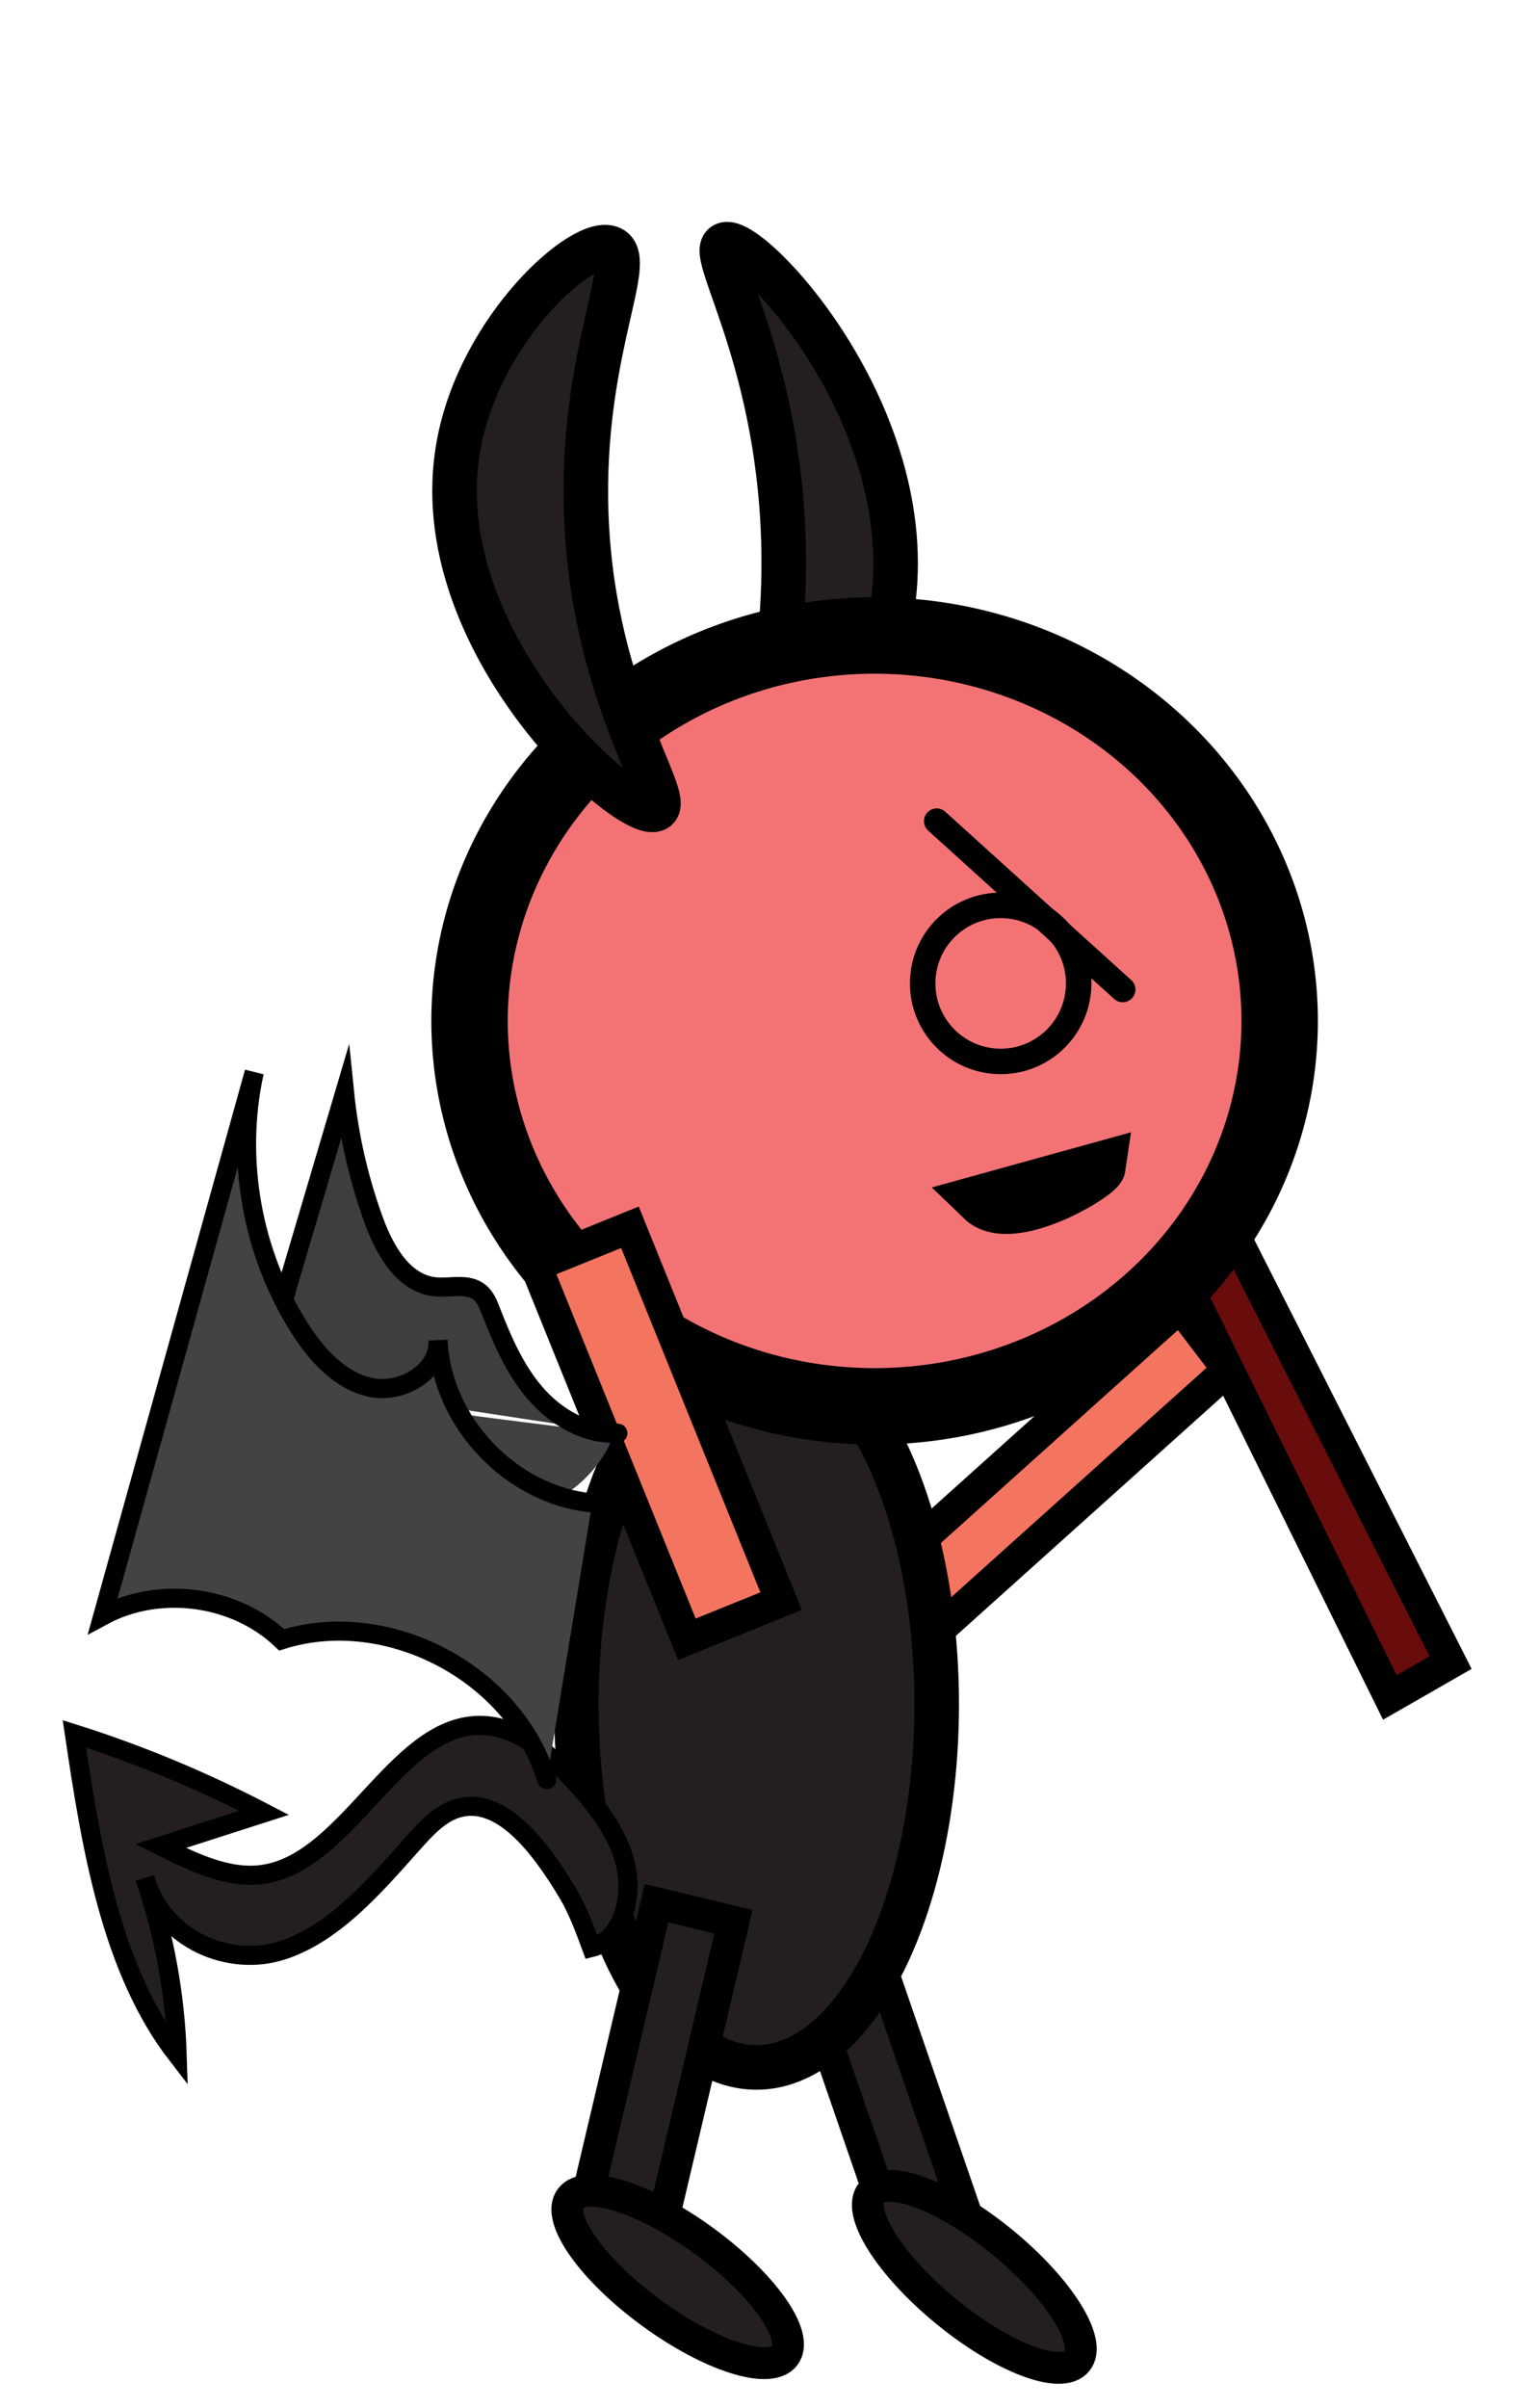 <?xml version="1.0" encoding="utf-8"?>
<!-- Generator: Adobe Illustrator 26.5.1, SVG Export Plug-In . SVG Version: 6.00 Build 0)  -->
<svg version="1.1" id="running2" xmlns="http://www.w3.org/2000/svg" xmlns:xlink="http://www.w3.org/1999/xlink" x="0px" y="0px"
	 viewBox="0 0 237.6 377.999" style="enable-background:new 0 0 237.6 377.999;" xml:space="preserve">
<path style="fill:#231F20;stroke:#000000;stroke-width:7;stroke-linecap:round;stroke-miterlimit:10;" d="M113.7,38.449
	c3.403-2.273,31.073,26.429,26.418,57c-2.829,18.578-16.876,33.124-20.453,31c-3.154-1.873,3.582-15.68,3.409-39
	C122.85,57.216,111.229,40.1,113.7,38.449z"/>
<rect x="131.414" y="300.579" transform="matrix(0.946 -0.326 0.326 0.946 -98.178 62.423)" style="fill:#231F20;stroke:#000000;stroke-width:5;stroke-linecap:round;stroke-miterlimit:10;" width="11.867" height="47.716"/>
<polygon style="fill:#F37560;stroke:#000000;stroke-width:5;stroke-linecap:round;stroke-miterlimit:10;" points="
	134.041,251.16 185.308,205.112 192.862,215.01 141.595,261.058 "/>
<ellipse style="fill:#231F20;stroke:#000000;stroke-width:7;stroke-linecap:round;stroke-miterlimit:10;" cx="118.8" cy="267.507" rx="28.298" ry="57.008"/>
<polygon style="fill:#680C0C;stroke:#000000;stroke-width:5;stroke-linecap:round;stroke-miterlimit:10;" points="
	175.453,179.749 218.257,266.445 227.799,260.972 184.127,174.774 195.641,160.679 176.006,126.444 176.43,160.347 
	148.696,123.046 162.117,168.556 139.394,138.161 155.355,176.866 "/>
<ellipse style="fill:#F37375;stroke:#000000;stroke-width:12;stroke-linecap:round;stroke-miterlimit:10;" cx="137.347" cy="160.25" rx="63.611" ry="60.5"/>
<circle style="fill:none;stroke:#000000;stroke-width:4;stroke-linecap:round;stroke-miterlimit:10;" cx="157.144" cy="154.36" r="12.25"/>
<line style="fill:none;stroke:#000000;stroke-width:4;stroke-linecap:round;stroke-miterlimit:10;" x1="147.098" y1="128.891" x2="176.308" y2="155.323"/>
<path style="fill:none;stroke:#000000;stroke-width:8;stroke-linecap:round;stroke-miterlimit:10;" d="M154.141,188.376
	c4.654,4.492,18.433-3.869,18.622-5.153L154.141,188.376z"/>
<path style="fill:#231F20;stroke:#000000;stroke-width:7;stroke-linecap:round;stroke-miterlimit:10;" d="M103,127
	c-3.994,2.273-36.463-26.429-31-57c3.32-18.578,19.803-33.124,24-31c3.702,1.873-4.203,15.68-4,39
	C92.263,108.233,105.9,125.349,103,127z"/>
<ellipse transform="matrix(0.634 -0.773 0.773 0.634 -220.411 249.031)" style="fill:#231F20;stroke:#000000;stroke-width:5;stroke-linecap:round;stroke-miterlimit:10;" cx="153.065" cy="357.529" rx="7" ry="20.85"/>
<path style="fill:#231F20;stroke:#000000;stroke-width:3;stroke-linecap:round;stroke-miterlimit:10;" d="M92.899,305.688
	c3.259-0.82,5.291-4.063,5.675-8.582c0.519-6.115-3.252-11.648-6.988-15.965
	c-4.301-4.97-9.343-9.742-15.12-10.265c-13.824-1.252-21.401,21.235-35.046,23.318
	c-5.473,0.835-10.973-1.825-16.183-4.432c5.411-1.739,10.821-3.478,16.232-5.217
	c-9.685-5.038-19.652-9.18-29.785-12.379c2.657,17.928,5.786,37.032,16.141,50.406
	c-0.3-9.47-2.033-18.941-5.085-27.781c2.972,9.924,13.413,13.966,21.531,11.359s14.446-9.934,20.58-16.826
	c2.05-2.303,4.226-4.657,6.951-5.475c6.876-2.063,13.059,6.106,17.376,13.34
	C90.707,299.752,91.856,302.861,92.899,305.688z"/>
<polygon style="fill:#231F20;stroke:#000000;stroke-width:5;stroke-linecap:round;stroke-miterlimit:10;" points="
	115.18,301.642 103.708,350.287 91.629,347.387 103.1,298.742 "/>
<ellipse transform="matrix(0.59 -0.807 0.807 0.59 -244.944 232.401)" style="fill:#231F20;stroke:#000000;stroke-width:5;stroke-linecap:round;stroke-miterlimit:10;" cx="106.502" cy="357.531" rx="7" ry="20.85"/>
<rect x="95.417" y="193.329" transform="matrix(0.927 -0.375 0.375 0.927 -76.824 55.195)" style="fill:#F37560;stroke:#000000;stroke-width:5;stroke-linecap:round;stroke-miterlimit:9.999;" width="15.966" height="63.304"/>
<path style="fill:#414042;" d="M43.069,214.09c8.108,4.075,15.121,12.287,22.835,17.066
	c4.062,2.517,8.534,4.373,13.184,5.473c7.017,1.66,14.966-4.674,17.297-11.498
	c-9.633-1.465-18.655-2.34-28.289-3.805c-2.749-0.418-6.83,0.405-6.35,3.144
	c0.211,1.206,1.346,2.003,1.968,3.058s0.185,2.933-1.025,2.744c-3.689-7.94-10.46-14.4-18.565-17.713
	C43.02,212.108,42.004,213.555,43.069,214.09z"/>
<path style="fill:#3E3E3F;stroke:#000000;stroke-width:3;stroke-linecap:round;stroke-miterlimit:10;" d="M97.028,224.966
	c-4.946,0.276-9.683-2.478-12.928-6.22c-3.246-3.741-5.232-8.389-7.033-13.004
	c-0.412-1.055-0.851-2.161-1.725-2.881c-1.847-1.518-4.585-0.645-6.965-0.871
	c-4.938-0.469-7.913-5.615-9.62-10.272c-2.378-6.488-3.941-13.274-4.64-20.148
	c-3.303,11.163-6.607,22.326-9.91,33.489c-1.248,4.218,1.218,7.755-0.605,11.758"/>
<path style="fill:#434345;stroke:#000000;stroke-width:3;stroke-linecap:round;stroke-miterlimit:10;" d="M93.008,235.905
	c-12.757-1.182-23.717-12.747-24.212-25.548c0.234,4.958-5.687,8.455-10.543,7.43s-8.486-5.064-11.159-9.247
	c-7.526-11.779-10.162-26.581-7.167-40.234c-7.926,28.439-15.853,56.879-23.779,85.318
	c8.884-4.799,20.78-3.202,28.084,3.77c16.641-5.254,36.562,5.252,41.624,21.952"/>
</svg>
